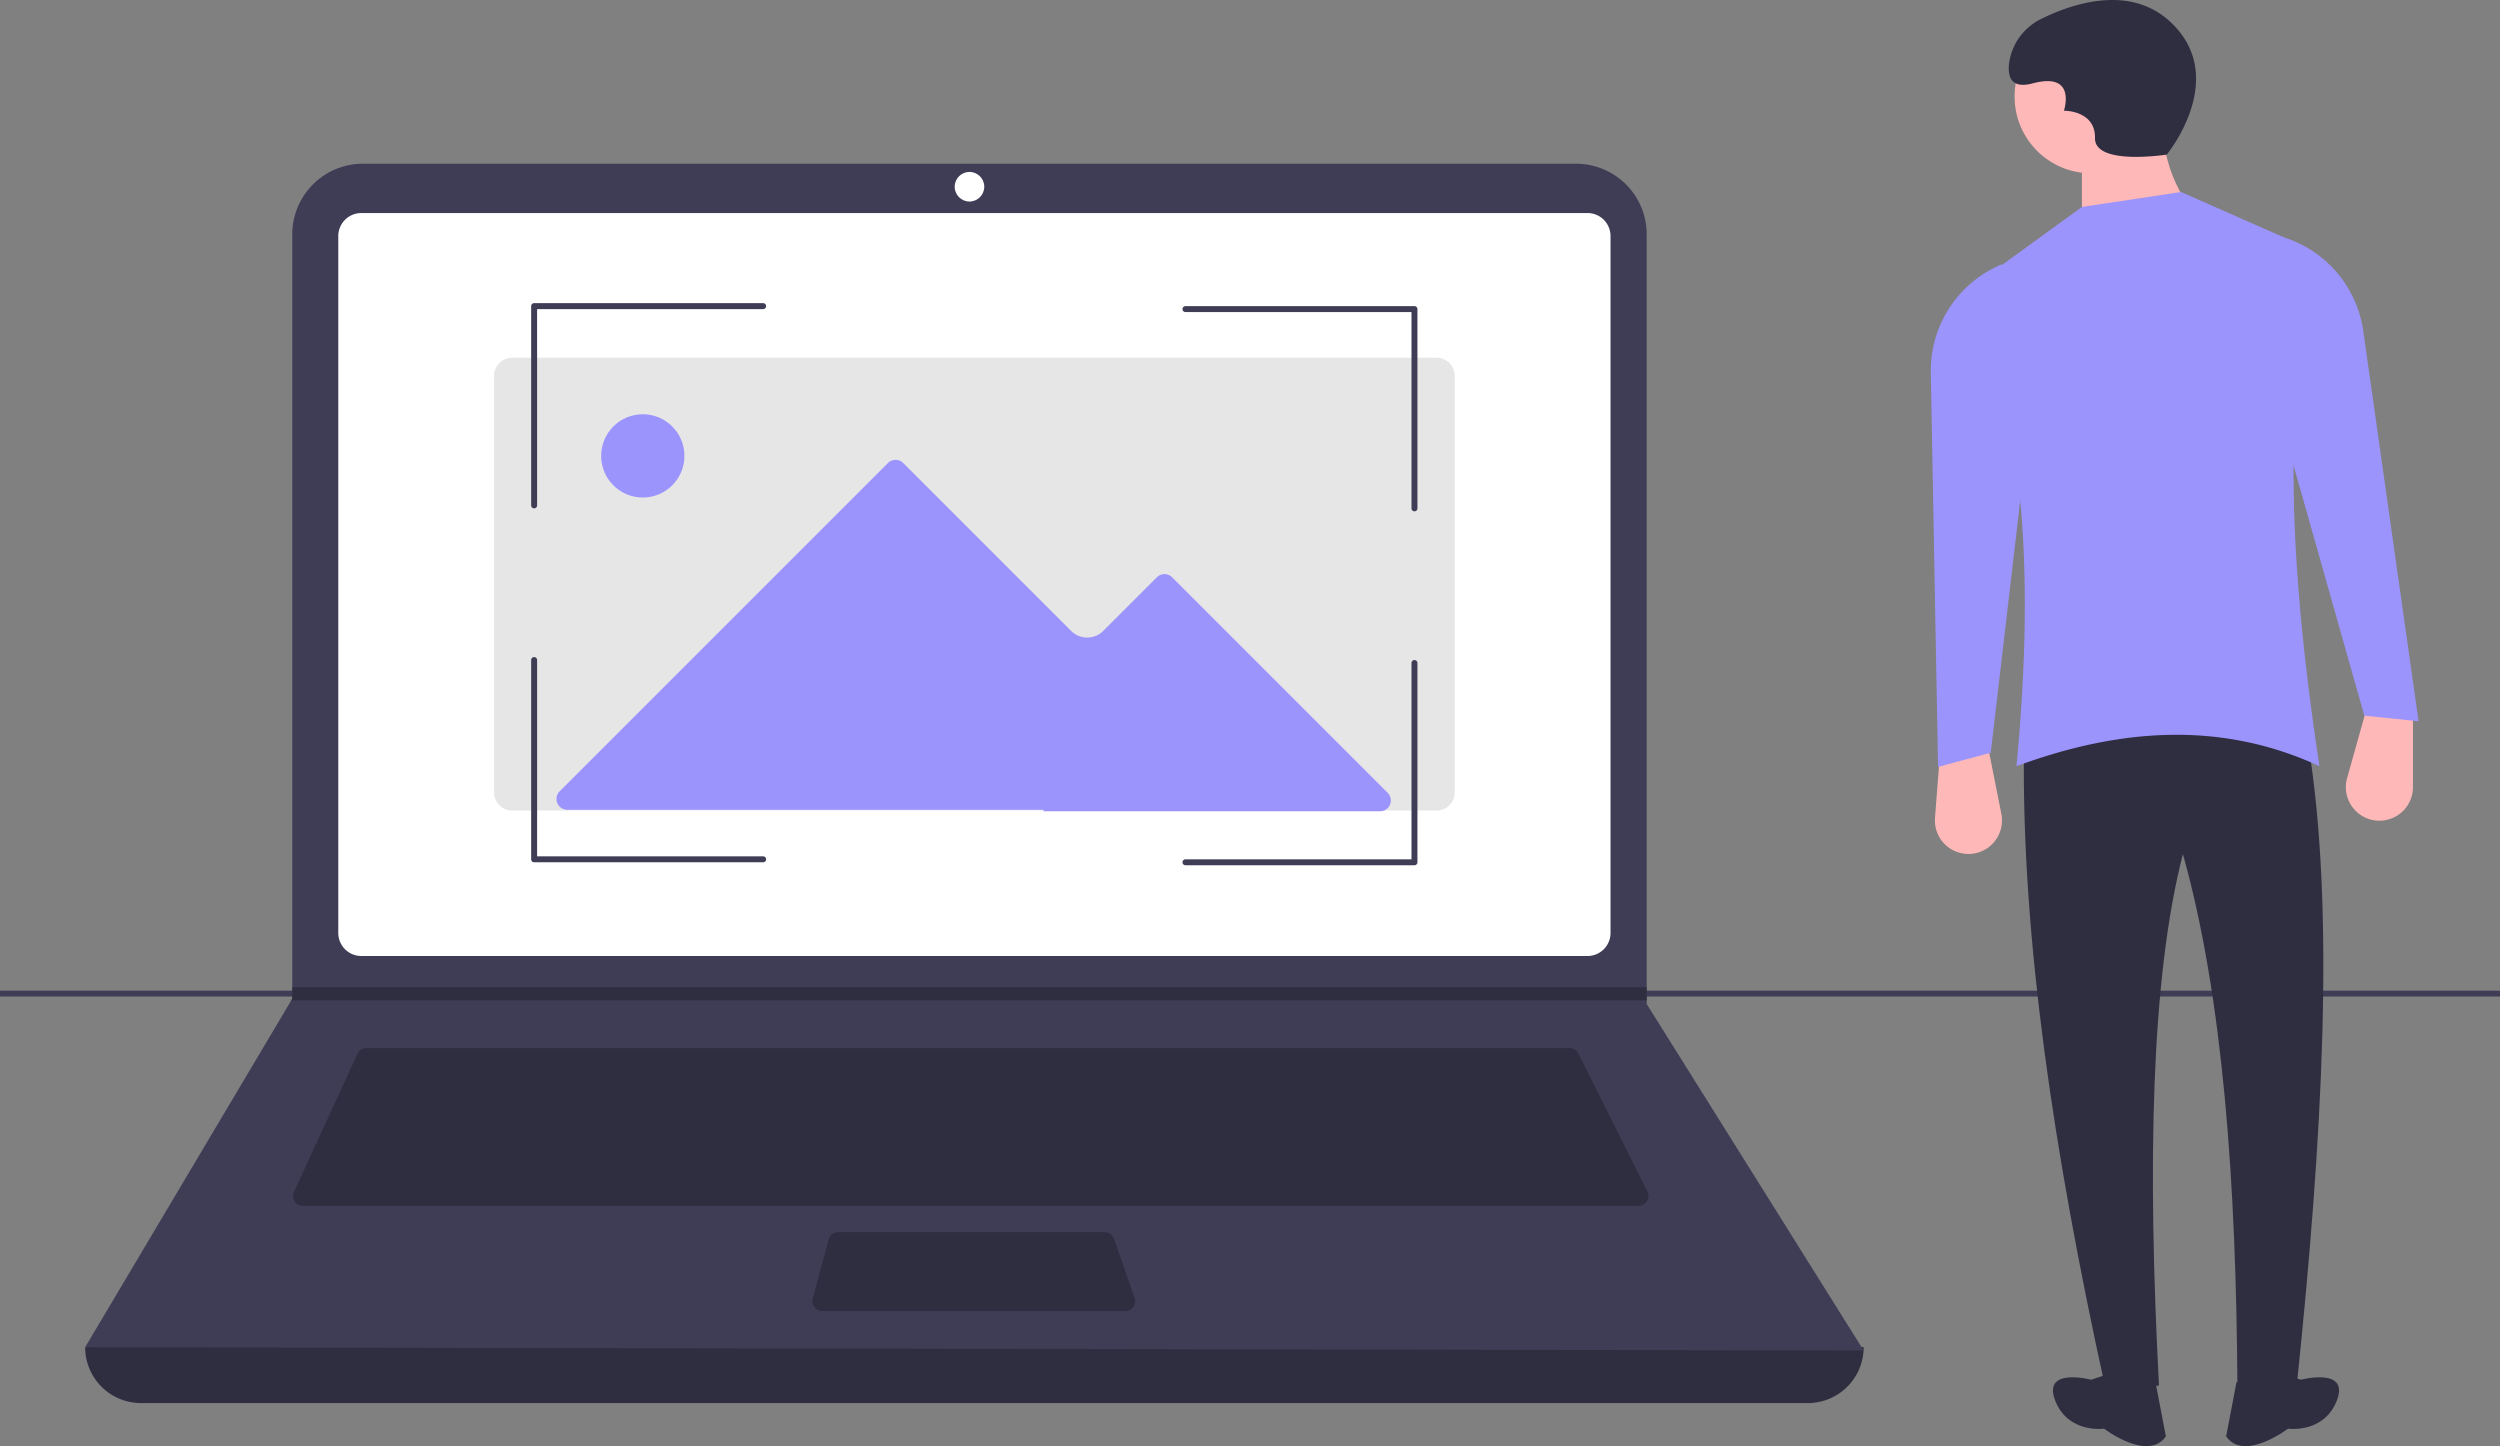 <svg id="a76d04cf-4eac-47e3-b05a-1f8f938c71e5" data-name="Layer 1" xmlns="http://www.w3.org/2000/svg" width="856" height="495.158" viewBox="0 0 856 495.158"><rect x="0" y="0" width="856" height="495.158" fill="#808080" stroke="none"/><rect y="339.21" width="856" height="2" fill="#3f3d56"/><path d="M790.983,682.841H220.291a19.136,19.136,0,0,1-19.136-19.136v0q310.313-36.064,608.963,0v0A19.136,19.136,0,0,1,790.983,682.841Z" transform="translate(-172 -202.421)" fill="#2f2e41"/><path d="M810.118,664.831,201.155,663.705l70.577-118.753.338-.563v-261.719a24.188,24.188,0,0,1,24.19-24.19h415.378a24.188,24.188,0,0,1,24.19,24.19v263.52Z" transform="translate(-172 -202.421)" fill="#3f3d56"/><path d="M295.708,275.365a7.888,7.888,0,0,0-7.879,7.879V521.876a7.889,7.889,0,0,0,7.879,7.879h419.858a7.889,7.889,0,0,0,7.879-7.879V283.244a7.889,7.889,0,0,0-7.879-7.879Z" transform="translate(-172 -202.421)" fill="#fff"/><path d="M297.467,561.273a3.386,3.386,0,0,0-3.068,1.965l-21.747,47.276a3.377,3.377,0,0,0,3.067,4.788H733.045a3.376,3.376,0,0,0,3.02-4.887L712.426,563.14a3.36,3.36,0,0,0-3.02-1.867Z" transform="translate(-172 -202.421)" fill="#2f2e41"/><circle cx="331.948" cy="63.938" r="5.065" fill="#fff"/><path d="M458.997,624.308a3.382,3.382,0,0,0-3.26,2.499l-5.455,20.261a3.377,3.377,0,0,0,3.26,4.255H557.283a3.376,3.376,0,0,0,3.19-4.482L553.46,626.58a3.379,3.379,0,0,0-3.191-2.272Z" transform="translate(-172 -202.421)" fill="#2f2e41"/><polygon points="563.827 338.028 563.827 342.53 99.732 342.53 100.081 341.968 100.081 338.028 563.827 338.028" fill="#2f2e41"/><path d="M347.286,324.912a6.206,6.206,0,0,0-6.11,6.285V473.668a6.206,6.206,0,0,0,6.11,6.285H663.987a6.206,6.206,0,0,0,6.11-6.285V331.198a6.206,6.206,0,0,0-6.11-6.285Z" transform="translate(-172 -202.421)" fill="#e6e6e6"/><path d="M529.224,480.208h115.286a3.711,3.711,0,0,0,2.624-6.335l-73.785-73.785a3.715,3.715,0,0,0-5.248,0l-18.348,18.348a7.783,7.783,0,0,1-11.008,0l-57.47-57.47a3.716,3.716,0,0,0-5.249,0l-112.397,112.397a3.711,3.711,0,0,0,2.624,6.335H529.372Z" transform="translate(-172 -202.421)" fill="#9c94fd"/><circle cx="220.093" cy="156.096" r="14.257" fill="#9c94fd"/><path d="M354.887,376.486a1.018,1.018,0,0,1-1.018-1.018V307.239a1.018,1.018,0,0,1,1.018-1.018h78.412a1.018,1.018,0,1,1,0,2.037H355.905v67.21A1.018,1.018,0,0,1,354.887,376.486Z" transform="translate(-172 -202.421)" fill="#3f3d56"/><path d="M656.313,377.504a1.018,1.018,0,0,1-1.018-1.018v-67.21H577.902a1.018,1.018,0,1,1,0-2.037h78.412a1.018,1.018,0,0,1,1.018,1.018v68.228A1.018,1.018,0,0,1,656.313,377.504Z" transform="translate(-172 -202.421)" fill="#3f3d56"/><path d="M433.298,497.668H354.887a1.018,1.018,0,0,1-1.018-1.018V428.421a1.018,1.018,0,1,1,2.037,0v67.21h77.393a1.018,1.018,0,1,1,0,2.037Z" transform="translate(-172 -202.421)" fill="#3f3d56"/><path d="M656.313,498.686H577.902a1.018,1.018,0,1,1,0-2.037H655.295v-67.21a1.018,1.018,0,0,1,2.037,0V497.668A1.018,1.018,0,0,1,656.313,498.686Z" transform="translate(-172 -202.421)" fill="#3f3d56"/><path d="M985.593,483.379h0a11.488,11.488,0,0,0,12.604-11.434V447.467l-16.01-1.921-6.539,23.295A11.488,11.488,0,0,0,985.593,483.379Z" transform="translate(-172 -202.421)" fill="#ffb8b8"/><path d="M847.125,494.762h0a11.488,11.488,0,0,0,10.137-13.668l-4.765-24.011-16.077,1.232-1.88,24.123A11.488,11.488,0,0,0,847.125,494.762Z" transform="translate(-172 -202.421)" fill="#ffb8b8"/><path d="M892.533,676.084l18.709.8c-4.002-75.62-2.755-139.587,8.187-182.029,13.617,48.456,18.3,112.044,18.66,182.954l20.404-1.725c8.721-83.969,13.144-161.603,3.842-219.011-29.185-16.956-61.502-17.007-97.338,1.921C864.193,523.305,875.222,597.161,892.533,676.084Z" transform="translate(-172 -202.421)" fill="#2f2e41"/><path d="M895.949,672.193l-7.939,2.646s-16.759-4.41-12.349,7.056,16.759,9.703,16.759,9.703,14.995,11.467,21.169,2.646l-3.528-18.523Z" transform="translate(-172 -202.421)" fill="#2f2e41"/><path d="M951.874,672.193l7.939,2.646s16.759-4.41,12.349,7.056-16.759,9.703-16.759,9.703-14.995,11.467-21.169,2.646l3.528-18.523Z" transform="translate(-172 -202.421)" fill="#2f2e41"/><circle cx="716.05" cy="33.078" r="26.256" fill="#ffb8b8"/><path d="M884.848,288.011l39.704-10.887c-10.046-12.316-13.688-26.242-11.527-41.625H884.848Z" transform="translate(-172 -202.421)" fill="#ffb8b8"/><path d="M862.435,464.757c35.476-13.08,70.223-15.515,103.742,0-9.689-63.726-12.759-121.228-2.395-161.22a16.857,16.857,0,0,0-9.465-19.69L918.789,268.159,884.848,273.282l-28.651,20.795A16.805,16.805,0,0,0,850.44,313.876C865.537,351.906,868.305,403.559,862.435,464.757Z" transform="translate(-172 -202.421)" fill="#9c94fd"/><path d="M981.546,447.467l18.571,1.921-18.934-133.618a39.429,39.429,0,0,0-27.122-32.053l-2.613-.829,3.842,71.723Z" transform="translate(-172 -202.421)" fill="#9c94fd"/><path d="M853.625,460.16,835.594,465l-2.485-134.93a39.429,39.429,0,0,1,21.699-35.947l2.449-1.232,7.575,71.425Z" transform="translate(-172 -202.421)" fill="#9c94fd"/><path d="M913.9,255.353s21.527-26.097,1.511-45.177c-13.886-13.236-33.58-6.639-44.341-1.357a19.865,19.865,0,0,0-11.093,14.795c-.717,4.94.466,9.373,8.066,7.345,15.199-4.056,10.642,9.371,10.642,9.371s10.809-.171,10.642,9.371S913.9,255.353,913.9,255.353Z" transform="translate(-172 -202.421)" fill="#2f2e41"/></svg>